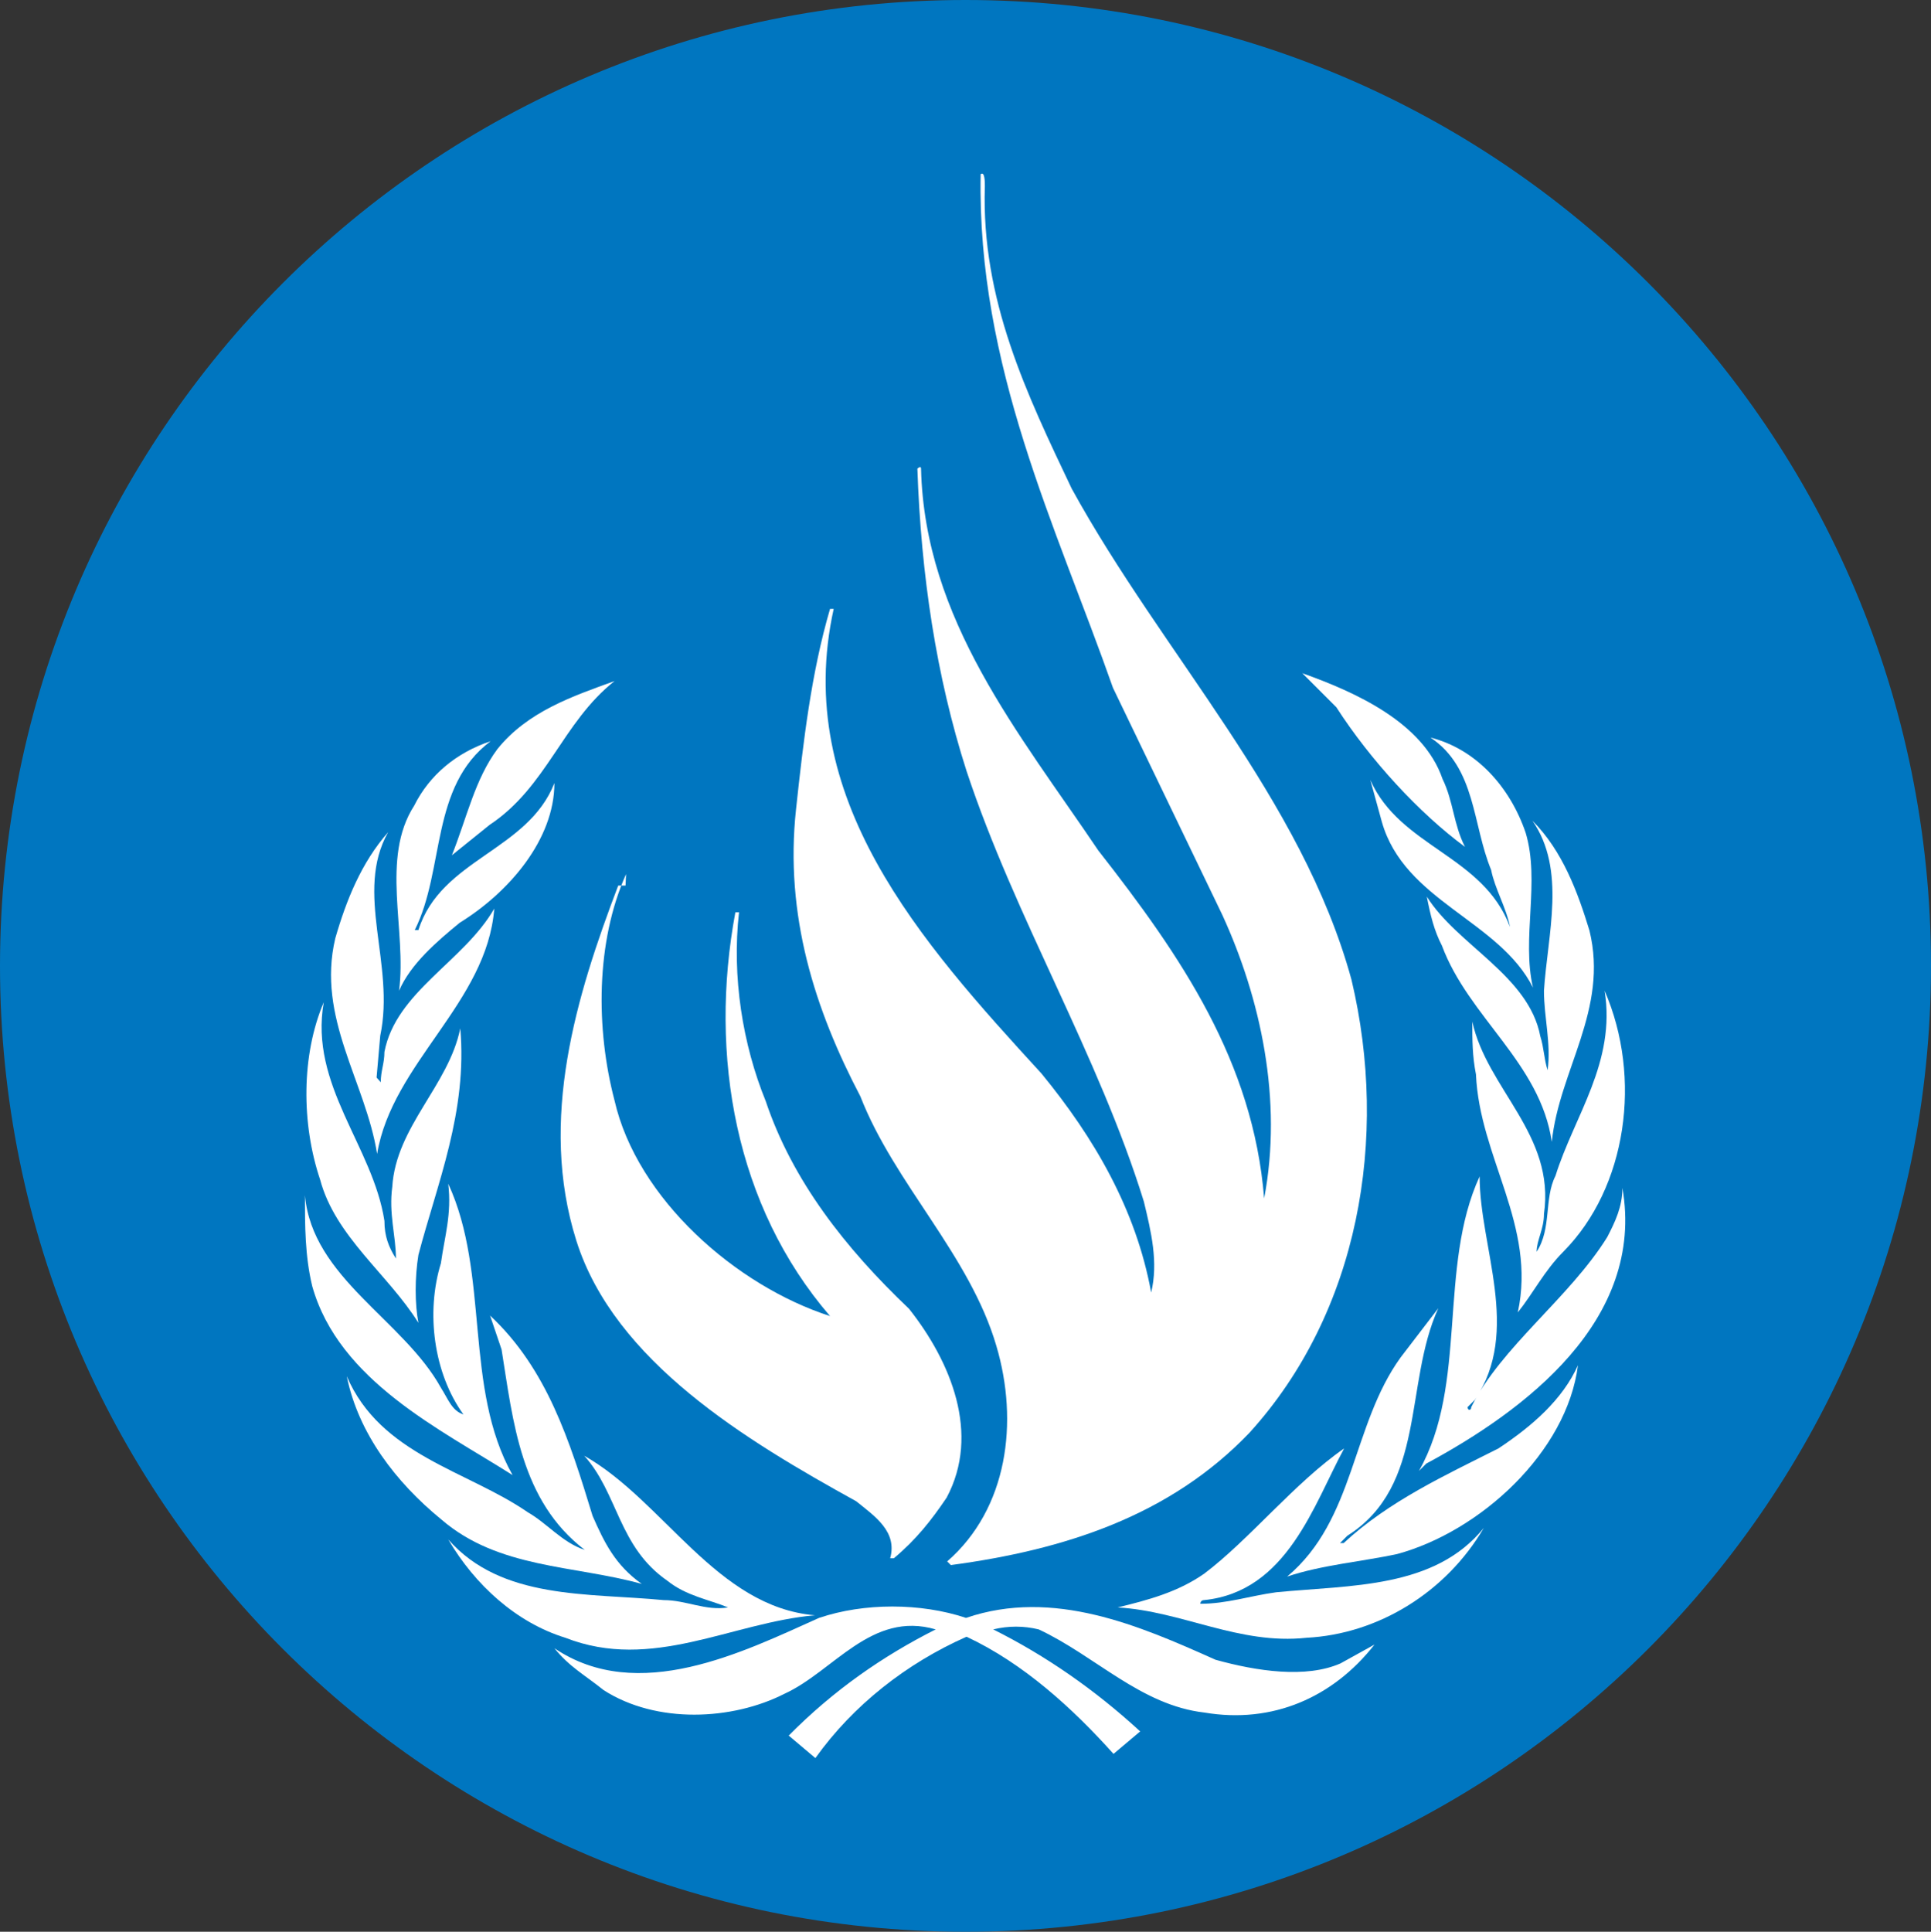 <?xml version="1.0" encoding="utf-8"?>
<!-- Generator: Adobe Illustrator 28.0.0, SVG Export Plug-In . SVG Version: 6.00 Build 0)  -->
<svg version="1.1" id="Layer_1" xmlns="http://www.w3.org/2000/svg" xmlns:xlink="http://www.w3.org/1999/xlink" x="0px" y="0px"
	 viewBox="0 0 369.2 369.3" style="enable-background:new 0 0 369.2 369.3;" xml:space="preserve">
<rect x="0" y="0" width="369.2" height="369.3" fill="#333333" stroke="none"/>
<style type="text/css">
	.st0{fill:#0076C0;}
	.st1{fill:#FFFFFF;}
</style>
<path class="st0" d="M184.6,369.3C82.6,369.3,0,286.6,0,184.7S82.6,0,184.6,0s184.6,82.7,184.6,184.6l0,0
	C369.2,286.6,286.6,369.3,184.6,369.3z"/>
<g>
	<path class="st1" d="M249,128.7l6.5,6.5c6.5,10.1,15.9,20.3,24.6,26.7c-2.2-4.3-2.2-8.7-4.3-13C272.1,138.1,259.1,132.3,249,128.7"
		/>
	<path class="st1" d="M117.5,130.2c-8,2.9-16.6,5.8-22.4,13c-4.3,5.8-5.8,13-8.7,20.3l7.2-5.8C104.6,150.4,107.5,138.1,117.5,130.2"
		/>
	<path class="st1" d="M273.5,141c8.7,5.8,8,16.6,11.6,25.3c0.7,3.6,2.9,7.2,3.6,10.9c-5.1-13.7-21-15.2-26.7-28.1l2.2,8
		c4.3,15.2,22.4,18.8,28.9,31.7c-2.2-9.4,1.4-20.3-1.4-29.6C288.7,150.4,282.2,143.2,273.5,141"/>
	<path class="st1" d="M79.2,154c-6.5,10.1-1.4,23.9-2.9,35.4c2.2-5.1,7.2-9.4,11.6-13c9.4-5.8,18.1-15.9,18.1-26.7
		c-5.1,13-21.7,14.5-26,28.1h-0.7c5.8-11.6,2.9-27.4,14.5-36.1C87.2,143.9,82.1,148.2,79.2,154"/>
	<path class="st1" d="M293,156.9c6.5,9.4,2.9,21.7,2.2,32.5c0,5.1,1.4,10.1,0.7,15.2c-0.7-2.2-0.7-4.3-1.4-6.5
		c-2.2-11.6-15.9-17.4-21.7-26.7c0.7,3.6,1.4,6.5,2.9,9.4c5.1,13.7,18.8,22.4,21,37.5c1.4-13.7,10.9-25.3,7.2-40.4
		C301.7,170.7,298.8,162.7,293,156.9"/>
	<path class="st1" d="M74.2,159.1c-5.1,5.8-8,13-10.1,20.3c-3.6,15.2,5.8,27.4,8,41.2c2.9-17.4,21-28.9,22.4-46.9
		c-5.8,10.1-18.8,15.9-21,27.4c0,2.2-0.7,3.6-0.7,5.8L72,206l0.7-8C75.6,184.3,67.7,170.7,74.2,159.1"/>
	<path class="st1" d="M306.8,189.4c2.2,13.7-5.8,23.9-9.4,35.4c-2.2,4.3-0.7,10.1-3.6,14.5c0-2.2,1.4-4.3,1.4-7.2
		c2.2-15.2-10.9-23.9-13.7-36.8c0,3.6,0,6.5,0.7,10.1c0.7,15.9,11.6,28.9,8,45.5c2.9-3.6,5.1-8,8.7-11.6
		C311.1,227,314,206,306.8,189.4"/>
	<path class="st1" d="M61.9,191.6c-4.3,10.1-4.3,23.2-0.7,33.9c2.9,10.9,13,18.1,18.8,27.4c-0.7-3.6-0.7-8.7,0-13
		c3.6-13.7,9.4-27.4,8-43.3c-2.2,10.9-12.3,18.8-13,30.3c-0.7,5.1,0.7,9.4,0.7,13.7c-1.4-2.2-2.2-4.3-2.2-7.2
		C71.3,219.1,59.1,207.5,61.9,191.6"/>
	<path class="st1" d="M282.9,224.9c-8,17.4-2.2,39.7-11.6,56.3l1.4-1.4c18.8-10.1,41.9-27.4,37.5-52.7c0,3.6-1.4,6.5-2.9,9.4
		c-7.2,11.6-20.3,21-26,32.5c0,0.7-0.7,0.7-0.7,0l1.4-1.4C290.9,254.4,282.9,238.5,282.9,224.9"/>
	<path class="st1" d="M85.7,226.3c0.7,5.8-0.7,10.1-1.4,15.2c-2.9,9.4-1.4,21,4.3,28.9c-2.2-0.7-2.9-2.9-4.3-5.1
		c-7.2-13-24.6-21-26-36.8c0,5.8,0,11.6,1.4,17.4c5.1,18.1,24.6,27.4,38.3,36.1C88.6,265.3,93.7,243.6,85.7,226.3"/>
	<path class="st1" d="M275,250.1l-7.2,9.4c-9.4,13-8.7,31-21.7,41.9c6.5-2.2,14.5-2.9,21-4.3c15.9-4.3,32.5-19.5,34.6-36.1
		c-2.9,6.5-8.7,11.6-15.2,15.9c-10.1,5.1-21,10.1-29.6,18.1h-0.7l1.4-1.4C272.8,284,268.4,264.6,275,250.1"/>
	<path class="st1" d="M93.7,251.5l2.2,6.5c2.2,13.7,3.6,28.9,15.9,38.3l0,0c-4.3-1.4-7.2-5.1-10.9-7.2c-11.6-8-28.1-10.9-34.6-26
		c2.2,10.9,9.4,20.3,18.1,27.4c10.9,9.4,25.3,8.7,38.3,12.3c-5.1-3.6-7.2-8-9.4-13C108.9,275.4,104.6,261.7,93.7,251.5"/>
	<path class="st1" d="M257,276.9c-9.4,6.5-18.1,17.4-26.7,23.9c-5.1,3.6-10.9,5.1-16.6,6.5c12.3,0.7,23.2,7.2,36.1,5.8
		c13.7-0.7,26.7-8.7,33.9-21c-9.4,11.6-25.3,10.9-39.7,12.3c-5.1,0.7-9.4,2.2-14.5,2.2c0,0,0-0.7,0.7-0.7
		C246.1,304.3,251.2,287.6,257,276.9"/>
	<path class="st1" d="M111.7,278.3c6.5,7.2,6.5,17.4,15.9,23.9c3.6,2.9,8,3.6,11.6,5.1c-4.3,0.7-8-1.4-12.3-1.4
		c-14.5-1.4-31,0-41.2-11.6c5.1,8.7,13,15.9,22.4,18.8c16.6,6.5,31.7-2.9,47.7-4.3C137,307.2,126.9,286.9,111.7,278.3"/>
	<path class="st1" d="M232.4,317.3c-14.5-6.5-31-13.7-47.7-8c-8.7-2.9-19.5-2.9-28.1,0c-14.5,6.5-34.6,16.6-50.6,5.8
		c2.9,3.6,5.8,5.1,9.4,8c10.1,6.5,24.6,5.8,34.6,0.7c9.4-4.3,16.6-15.9,28.9-12.3c-10.1,5.1-19.5,11.6-28.1,20.3l5.1,4.3
		c7.2-10.1,17.4-18.1,28.9-23.2c10.9,5.1,20.3,13.7,28.1,22.4l5.1-4.3c-8.7-8-18.1-14.5-28.1-19.5c2.9-0.7,5.8-0.7,8.7,0
		c10.9,5.1,19.5,14.5,31.7,15.9c13,2.2,24.6-2.9,32.5-13l-6.5,3.6C249.7,320.9,240.3,319.5,232.4,317.3"/>
	<path class="st1" d="M188.3,35.6c-0.7,21.7,8,39.7,16.6,57.8c17.4,31.7,44,59.2,53.5,93.9c7.2,30.3,1.4,63.6-19.5,86.6
		c-15.2,15.9-35.4,22.4-57.1,25.3l-0.7-0.7c11.6-10.1,13.7-26.7,9.4-41.2c-5.1-17.4-19.5-31-26-47.7c-8.7-16.6-14.5-34.6-12.3-54.9
		c1.4-13,2.9-26,6.5-38.3h0.7c-8,36.1,16.6,63.6,39.7,88.8c10.1,12.3,18.1,26,21,41.9c1.4-5.8,0-11.6-1.4-17.4
		c-8.7-28.1-24.6-54.2-33.9-82.3c-5.8-18.1-8.7-37.5-9.4-57.8c0,0,0.7-0.7,0.7,0c0.7,28.9,18.8,50.6,33.9,73
		c15.9,20.3,29.6,40.4,31.7,66.5l0,0c3.6-18.8-0.7-38.3-8-54.2l-20.9-43.4c-10.9-31-26-61.4-25.3-98.2
		C188.3,32.7,188.3,34.8,188.3,35.6"/>
	<path class="st1" d="M119.7,167.1c-5.8,13-5.8,29.6-2.2,43.3c4.3,18.8,23.2,35.4,41.2,41.2c-18.1-21-23.2-49.8-18.1-77.2h0.7
		c-1.4,12.3,0.7,25.3,5.1,36.1c5.1,15.2,15.2,28.1,27.4,39.7c8,10.1,13.7,23.9,7.2,36.1c-2.9,4.3-5.8,8-10.1,11.6h-0.7
		c1.4-5.1-2.9-8-6.5-10.9c-21-11.6-46.2-26.7-53.5-49.8s0-46.9,8-67.9h1.4L119.7,167.1"/>
</g>
</svg>

